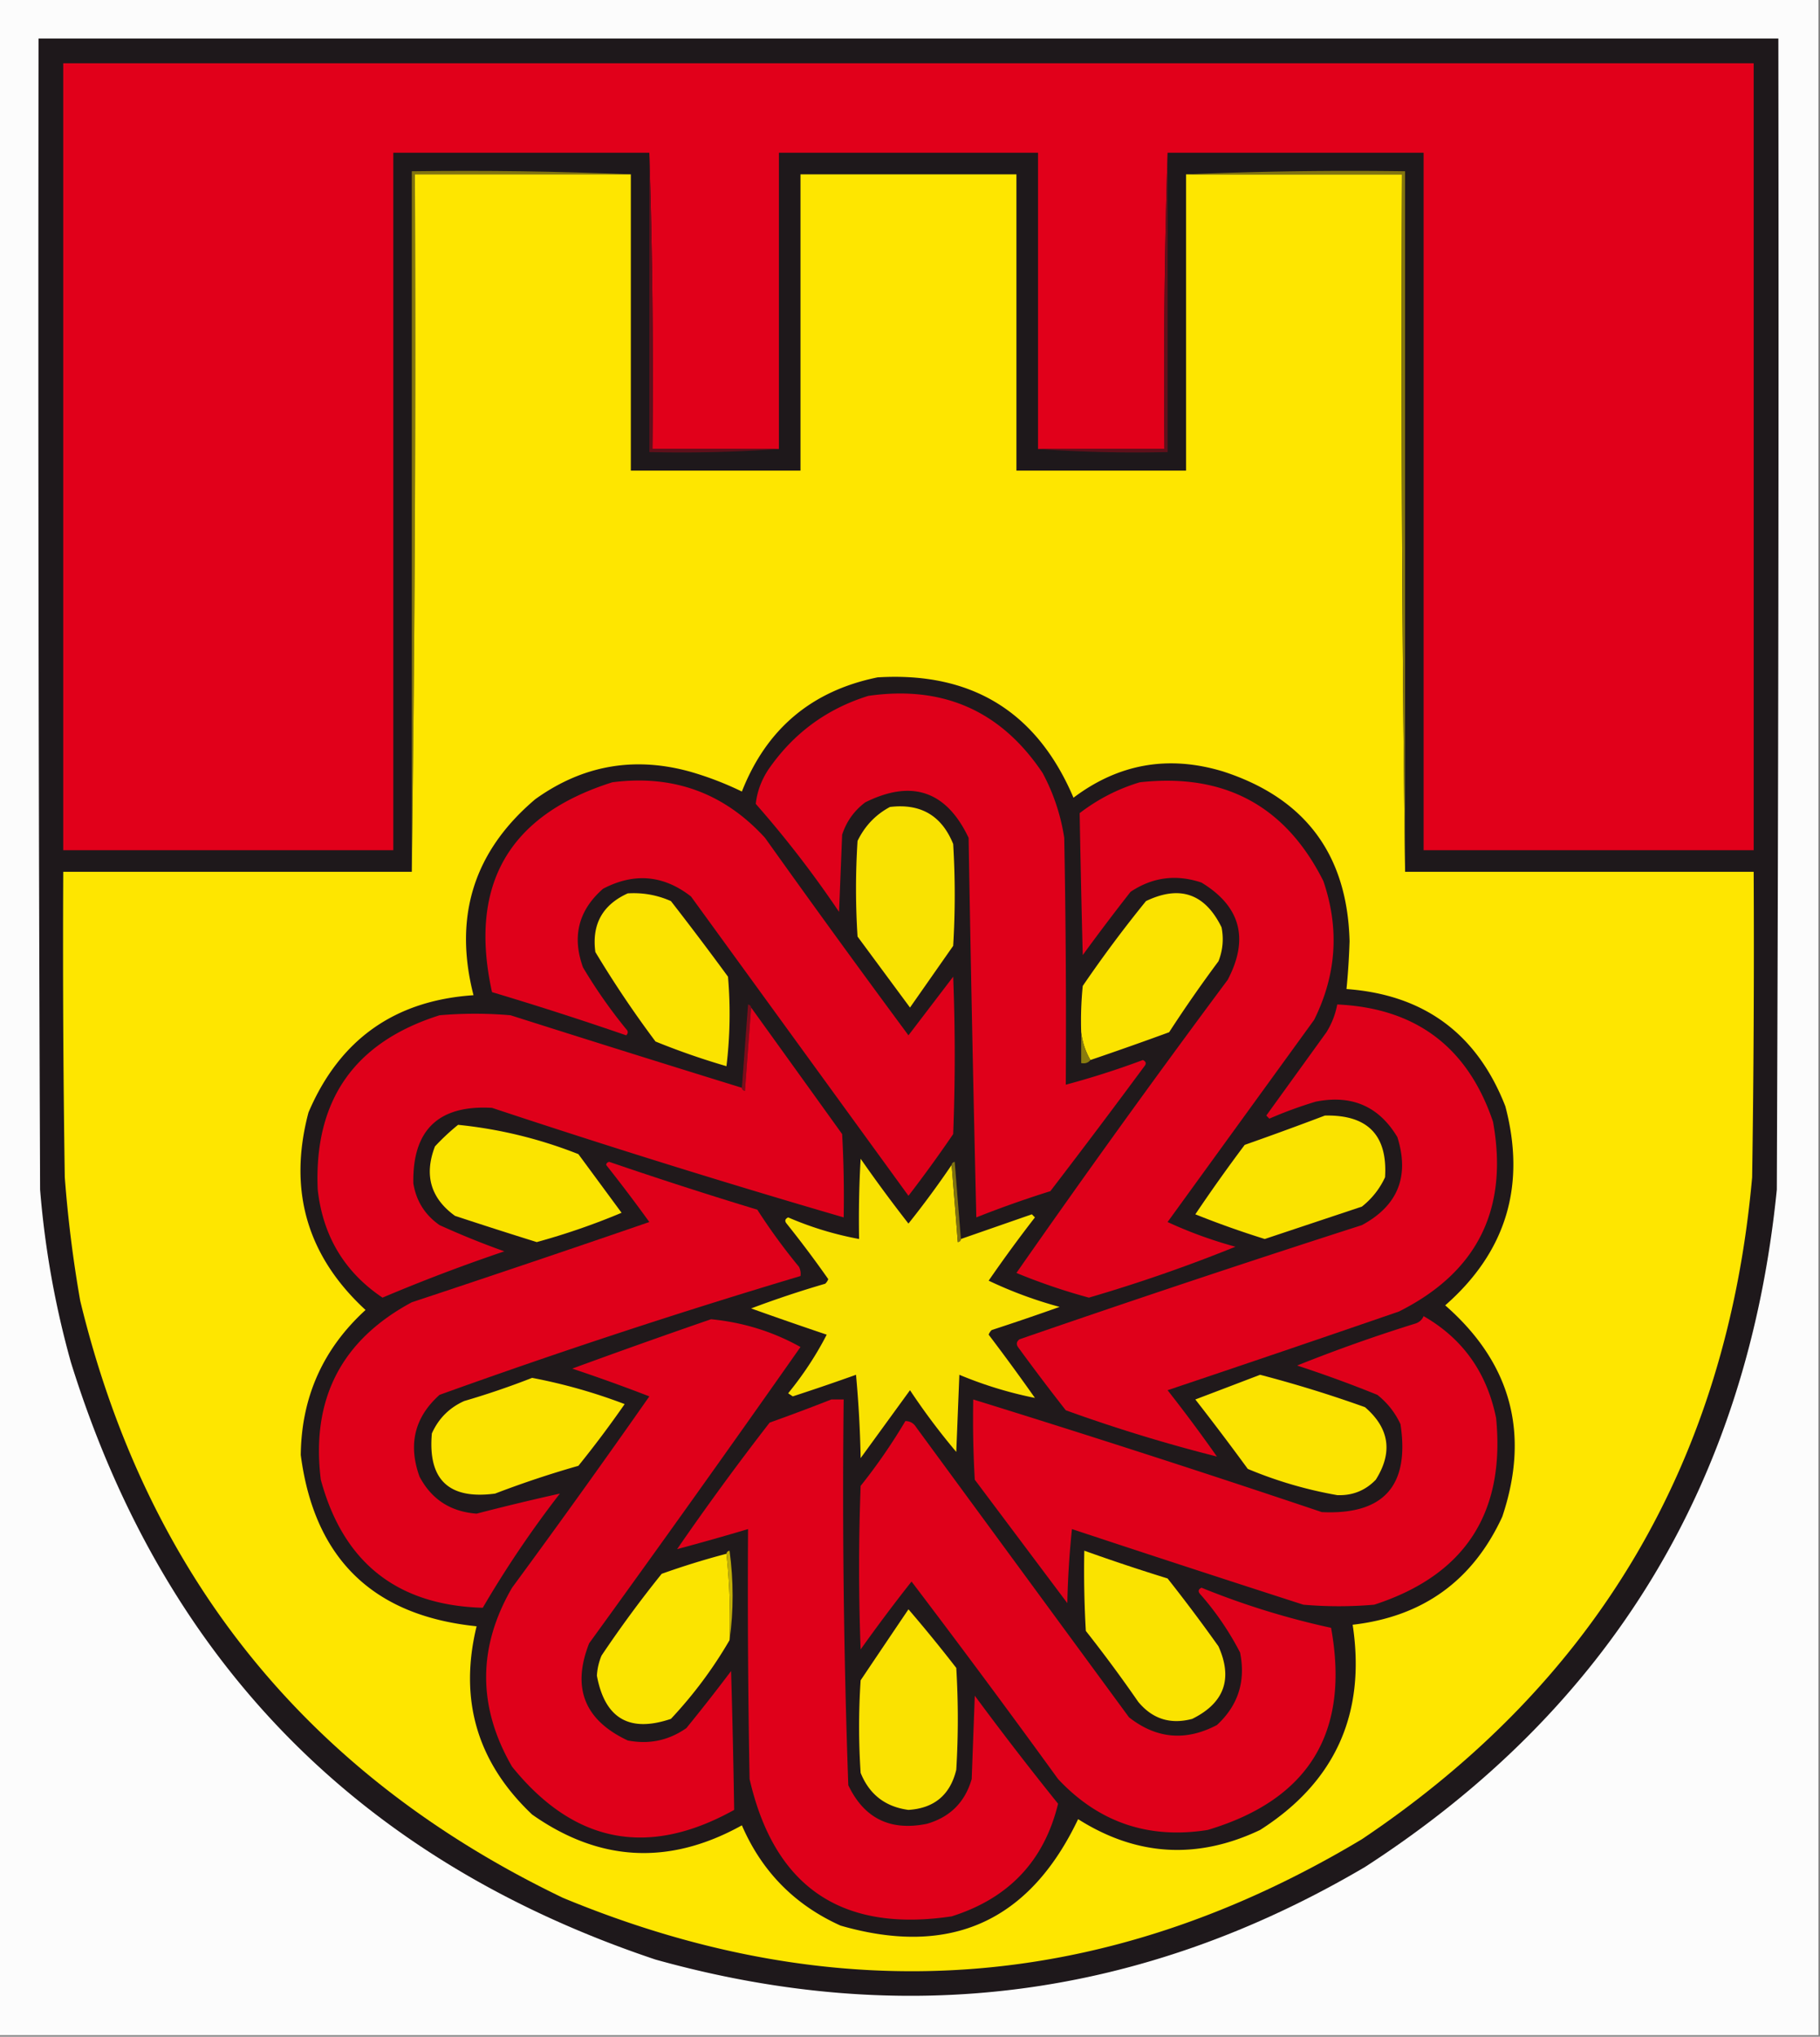 <svg xmlns="http://www.w3.org/2000/svg" width="590" height="660" style="shape-rendering:geometricPrecision;text-rendering:geometricPrecision;image-rendering:optimizeQuality;fill-rule:evenodd;clip-rule:evenodd"><rect width="100%" height="100%" fill="#808080" stroke="none"/><path style="opacity:1" fill="#fcfcfc" d="M-.5-.5h590v660H-.5V-.5z"/><path style="opacity:1" fill="#1e181b" d="M12.5 12.5h564c.167 124.334 0 248.667-.5 373-9.514 94.931-54.014 168.098-133.5 219.5-72.383 42.592-149.05 52.592-230 30C116.305 602.805 53.138 538.305 23 441.5a295.248 295.248 0 0 1-10-56c-.5-124.333-.667-248.666-.5-373z"/><path style="opacity:1" fill="#e1001a" d="M378.5 49.5a2304.214 2304.214 0 0 0-1 96h-41v-96h-84v96h-41c.332-32.171-.002-64.171-1-96h-83v226h-107v-255h548v255h-107v-226h-83z"/><path style="opacity:1" fill="#817410" d="M204.5 56.5h-70c.333 75.502-.001 150.835-1 226v-227c23.839-.33 47.506.002 71 1z"/><path style="opacity:1" fill="#fee600" d="M204.5 56.5v96h55v-96h70v96h55v-96h70c-.333 75.502.001 150.835 1 226h113c.167 33.002 0 66.002-.5 99-8.176 91.893-50.342 163.393-126.5 214.5-83.077 49.783-169.41 56.116-259 19C99.796 575.287 47.63 510.787 26 421.5a410.516 410.516 0 0 1-5-40c-.5-32.998-.667-65.998-.5-99h113c.999-75.165 1.333-150.498 1-226h70z"/><path style="opacity:1" fill="#817410" d="M384.5 56.5c23.494-.998 47.161-1.33 71-1v227a12768.098 12768.098 0 0 1-1-226h-70z"/><path style="opacity:1" fill="#5f101b" d="M210.5 49.5a2304.214 2304.214 0 0 1 1 96h41a441.579 441.579 0 0 1-42 1v-97zM378.5 49.5v97a441.579 441.579 0 0 1-42-1h41c-.332-32.171.002-64.171 1-96z"/><path style="opacity:1" fill="#20191b" d="M284.5 219.5c30.482-1.855 51.649 11.145 63.5 39 14.657-11.035 30.823-13.868 48.5-8.5 26.62 8.627 40.287 26.96 41 55a230.538 230.538 0 0 1-1 15.5c25.16 1.83 42.327 14.497 51.5 38 6.773 25.67.273 47.17-19.5 64.5 21.388 18.717 27.554 41.55 18.5 68.5-9.557 20.711-25.724 32.378-48.5 35 4.359 28.794-5.641 50.961-30 66.5-20.388 9.674-40.054 8.507-59-3.5-15.831 33.229-41.498 44.729-77 34.5-14.863-6.696-25.53-17.53-32-32.5-23.507 13.046-46.173 11.879-68-3.5-17.794-16.839-23.794-37.172-18-61-33.615-3.448-52.615-21.948-57-55.5.207-18.744 7.207-34.411 21-47-18.996-17.502-25.163-38.835-18.5-64 10.066-23.615 27.899-36.282 53.5-38-6.549-25.496.118-46.663 20-63.5 15.231-10.948 31.898-13.948 50-9a103.505 103.505 0 0 1 17 6.5c7.988-20.324 22.654-32.658 44-37z"/><path style="opacity:1" fill="#df001a" d="M281.5 225.5c24.206-3.475 43.039 4.859 56.5 25a65.046 65.046 0 0 1 7 21c.5 26.665.667 53.331.5 80a272.103 272.103 0 0 0 25-8c1.021.502 1.188 1.168.5 2a2833.539 2833.539 0 0 1-30.5 40.5 341.37 341.37 0 0 0-24 8.5c-.972-40.997-1.806-81.997-2.5-123-7.196-15.177-18.363-19.01-33.5-11.5-3.604 2.708-6.104 6.208-7.5 10.5l-1 25a341.664 341.664 0 0 0-27-35c.427-3.881 1.76-7.547 4-11 8.094-11.789 18.928-19.789 32.5-24z"/><path style="opacity:1" fill="#df001a" d="M198.5 253.5c19.709-2.552 36.209 3.448 49.5 18a4374.71 4374.71 0 0 0 46.5 64l14.5-19c.667 17 .667 34 0 51a425.941 425.941 0 0 1-14.5 20l-70.5-97c-8.911-6.942-18.411-7.776-28.5-2.5-7.963 6.962-10.13 15.462-6.5 25.5a164.714 164.714 0 0 0 14 20c.667.667.667 1.333 0 2a1099.964 1099.964 0 0 0-43.5-14c-7.659-34.695 5.341-57.362 39-68zM369.5 253.5c27.428-3.042 47.261 7.625 59.5 32 5.267 15.392 4.267 30.392-3 45L378.5 396a139.144 139.144 0 0 0 22 8 499.24 499.24 0 0 1-47.5 16.5 195 195 0 0 1-23.5-8 3784.063 3784.063 0 0 1 68.5-95c6.98-13.311 4.147-23.811-8.5-31.5-8.231-2.755-15.898-1.755-23 3a729.598 729.598 0 0 0-15.5 20.5 5546.364 5546.364 0 0 1-1-46c5.951-4.558 12.451-7.892 19.5-10z"/><path style="opacity:1" fill="#f9e201" d="M288.5 261.5c9.947-1.203 16.781 2.797 20.5 12 .667 11 .667 22 0 33l-14 20-17-23a240.38 240.38 0 0 1 0-31c2.357-4.855 5.857-8.521 10.5-11z"/><path style="opacity:1" fill="#fbe300" d="M203.5 289.5c4.882-.307 9.549.526 14 2.5a1041.068 1041.068 0 0 1 18.5 24.5c.832 9.684.665 19.351-.5 29a234.437 234.437 0 0 1-23-8 342.57 342.57 0 0 1-19.5-29c-1.196-8.943 2.304-15.277 10.5-19zM353.5 343.5c-1.61-2.703-2.61-5.703-3-9a112.97 112.97 0 0 1 .5-15 410.814 410.814 0 0 1 20.5-27.5c10.972-5.265 19.138-2.431 24.5 8.5.738 3.761.405 7.428-1 11a433.33 433.33 0 0 0-16 23 1162.543 1162.543 0 0 1-25.5 9z"/><path style="opacity:1" fill="#7d0c1a" d="M243.5 326.5c-.667 8.842-1.333 17.842-2 27-.607-.124-.94-.457-1-1 .667-8.842 1.333-17.842 2-27 .607.124.94.457 1 1z"/><path style="opacity:1" fill="#df001a" d="M433.5 325.5c25.486 1.16 42.32 13.827 50.5 38 5.126 28.247-5.04 48.747-30.5 61.5a9971.818 9971.818 0 0 1-75 25.5 501.783 501.783 0 0 1 16 21.5 516.345 516.345 0 0 1-49-15 729.598 729.598 0 0 1-15.5-20.5c-.617-.949-.451-1.782.5-2.5a5410.93 5410.93 0 0 1 111-37c11.653-6.283 15.486-15.783 11.5-28.5-5.972-10.003-14.805-13.837-26.5-11.5a134.507 134.507 0 0 0-15 5.5l-1-1 19.5-27a25.93 25.93 0 0 0 3.5-9zM243.5 326.5a44674.396 44674.396 0 0 1 29.5 41c.5 8.994.666 17.994.5 27a3217.704 3217.704 0 0 1-114-35.5c-17.347-.986-25.847 7.181-25.5 24.5.933 5.699 3.766 10.199 8.5 13.5a267.386 267.386 0 0 0 21 8.5 564.07 564.07 0 0 0-39.5 15c-12.322-8.285-19.322-19.952-21-35-1.274-28.959 11.893-47.792 39.5-56.5a132.434 132.434 0 0 1 23 0 9669.891 9669.891 0 0 0 75 23.5c.06.543.393.876 1 1 .667-9.158 1.333-18.158 2-27z"/><path style="opacity:1" fill="#8a7c0e" d="M350.5 334.5c.39 3.297 1.39 6.297 3 9-.709.904-1.709 1.237-3 1v-10z"/><path style="opacity:1" fill="#fae300" d="M429.5 361.5c13.864-.304 20.364 6.362 19.5 20-1.738 3.741-4.238 6.908-7.5 9.5L410 401.5a300.12 300.12 0 0 1-22.5-8 532.413 532.413 0 0 1 16-22.5 1148.61 1148.61 0 0 0 26-9.5z"/><path style="opacity:1" fill="#fbe400" d="M148.5 364.5c13.396 1.354 26.396 4.52 39 9.5l14 19a222.968 222.968 0 0 1-27.5 9.5 1594.159 1594.159 0 0 1-26.5-8.5c-7.901-5.718-10.068-13.218-6.5-22.5a72.667 72.667 0 0 1 7.5-7z"/><path style="opacity:1" fill="#f9e201" d="M308.5 377.5a8372.54 8372.54 0 0 1 2 25c.607-.124.94-.457 1-1l23-8 1 1a450.576 450.576 0 0 0-15 20.5 135.853 135.853 0 0 0 23 8.5 852.44 852.44 0 0 1-22 7.5 3.647 3.647 0 0 0-1 1.5 713.586 713.586 0 0 1 15 20.5 129.576 129.576 0 0 1-24.5-7.5l-1 25a218.192 218.192 0 0 1-15-20l-16 22a366.68 366.68 0 0 0-1.5-27 742.523 742.523 0 0 1-20.5 7l-1.5-1c4.93-6.045 9.096-12.379 12.5-19a1445.025 1445.025 0 0 1-24.5-8.5 328.404 328.404 0 0 1 24-8 3.647 3.647 0 0 0 1-1.5 354.308 354.308 0 0 0-13.5-18c-.688-.832-.521-1.498.5-2a106.742 106.742 0 0 0 23 7c-.166-8.673 0-17.34.5-26a475.128 475.128 0 0 0 15.5 21 304.433 304.433 0 0 0 14-19z"/><path style="opacity:1" fill="#df001a" d="M196.5 377.5c.06-.543.393-.876 1-1a1424.85 1424.85 0 0 0 48 15.5 193.033 193.033 0 0 0 13.5 18.5c.483.948.649 1.948.5 3a2226.82 2226.82 0 0 0-117 38.5c-8.096 7.234-10.262 16.068-6.5 26.5 3.892 7.371 10.058 11.371 18.5 12a789.125 789.125 0 0 1 27-6.5 343.736 343.736 0 0 0-25 37c-27.738-.795-45.238-14.629-52.5-41.5-3.23-26.043 6.603-45.21 29.5-57.5a6799.68 6799.68 0 0 0 77-26 510.105 510.105 0 0 0-14-18.5z"/><path style="opacity:1" fill="#7f7211" d="M308.5 377.5c.06-.543.393-.876 1-1a8372.54 8372.54 0 0 0 2 25c-.06.543-.393.876-1 1a8372.54 8372.54 0 0 0-2-25z"/><path style="opacity:1" fill="#df001a" d="M230.5 427.5c10.398 1.01 20.064 4.01 29 9a7673.99 7673.99 0 0 1-68.5 96c-5.705 14.423-1.538 24.923 12.5 31.5 6.925 1.344 13.259.01 19-4a611.224 611.224 0 0 0 14.5-18.5c.437 15.026.77 30.026 1 45-27.908 15.524-51.908 10.857-72-14-11.205-19.377-11.205-38.71 0-58a3210.537 3210.537 0 0 0 44.5-62c-8.268-3.2-16.602-6.2-25-9a2521.635 2521.635 0 0 1 45-16zM461.5 426.5c12.671 7.269 20.505 18.269 23.5 33 3.02 30.804-10.146 50.971-39.5 60.5-7.667.667-15.333.667-23 0a9825.677 9825.677 0 0 1-75-24.5 289.832 289.832 0 0 0-1.5 24l-30-40c-.5-8.66-.666-17.327-.5-26a4879.892 4879.892 0 0 1 113 36.5c20.043.953 28.543-8.547 25.5-28.5-1.738-3.741-4.238-6.908-7.5-9.5a403.568 403.568 0 0 0-26-9.5 512.878 512.878 0 0 1 38-13.5c1.442-.377 2.442-1.21 3-2.5z"/><path style="opacity:1" fill="#fbe300" d="M408.5 445.5a399.453 399.453 0 0 1 34 10.5c7.915 6.816 9.081 14.649 3.5 23.5-3.389 3.521-7.556 5.187-12.5 5a134.936 134.936 0 0 1-29-8.5 876.679 876.679 0 0 0-17-22.5c7.089-2.692 14.089-5.359 21-8zM172.5 446.5a176.722 176.722 0 0 1 30 8.5 345.264 345.264 0 0 1-15 20 320.179 320.179 0 0 0-27 9c-15.004 1.995-21.837-4.505-20.5-19.5 2.167-4.833 5.667-8.333 10.5-10.5a262.198 262.198 0 0 0 22-7.5z"/><path style="opacity:1" fill="#df001a" d="M269.5 453.5h4c-.478 41.714.022 83.381 1.5 125 5.14 10.768 13.64 14.934 25.5 12.5 7.5-2.167 12.333-7 14.5-14.5l1-27a1078.975 1078.975 0 0 0 27 35c-4.499 18.507-15.999 30.673-34.5 36.5-35.65 5.332-57.484-9.501-65.5-44.5-.5-26.998-.667-53.998-.5-81a840.406 840.406 0 0 1-23 6.5 901.709 901.709 0 0 1 30-41 673.62 673.62 0 0 0 20-7.5z"/><path style="opacity:1" fill="#df001a" d="M293.5 460.5c1.517.011 2.684.677 3.5 2l69 94c8.882 6.977 18.382 7.81 28.5 2.5 6.886-6.36 9.386-14.193 7.5-23.5a92.855 92.855 0 0 0-13-19c-.688-.832-.521-1.498.5-2a255.11 255.11 0 0 0 42 13c6.158 33.866-7.175 55.699-40 65.5-19.165 3.056-35.332-2.444-48.5-16.5a3506.783 3506.783 0 0 0-47.5-64 552.655 552.655 0 0 0-16.5 22 702.15 702.15 0 0 1 0-53 185.023 185.023 0 0 0 14.5-21z"/><path style="opacity:1" fill="#fbe400" d="M235.5 503.5c.994 9.152 1.327 18.485 1 28-5.321 9.169-11.655 17.669-19 25.5-13.435 4.555-21.435-.112-24-14a19.717 19.717 0 0 1 1.5-6.5 378.06 378.06 0 0 1 19.5-26.5 253.996 253.996 0 0 1 21-6.5z"/><path style="opacity:1" fill="#c1ae08" d="M235.5 503.5c.06-.543.393-.876 1-1 1.323 9.825 1.323 19.492 0 29 .327-9.515-.006-18.848-1-28z"/><path style="opacity:1" fill="#fae300" d="M351.5 502.5a639.162 639.162 0 0 0 27 9 528.566 528.566 0 0 1 16.5 22c4.712 10.528 1.879 18.361-8.5 23.5-7.049 1.886-12.882.053-17.5-5.5a451.517 451.517 0 0 0-17-23c-.5-8.66-.666-17.327-.5-26z"/><path style="opacity:1" fill="#fae201" d="M294.5 521.5a475.206 475.206 0 0 1 15.5 19c.667 11 .667 22 0 33-1.968 8.134-7.135 12.468-15.5 13-7.508-1.001-12.674-5.001-15.5-12-.667-10-.667-20 0-30a8471.4 8471.4 0 0 1 15.5-23z"/></svg>